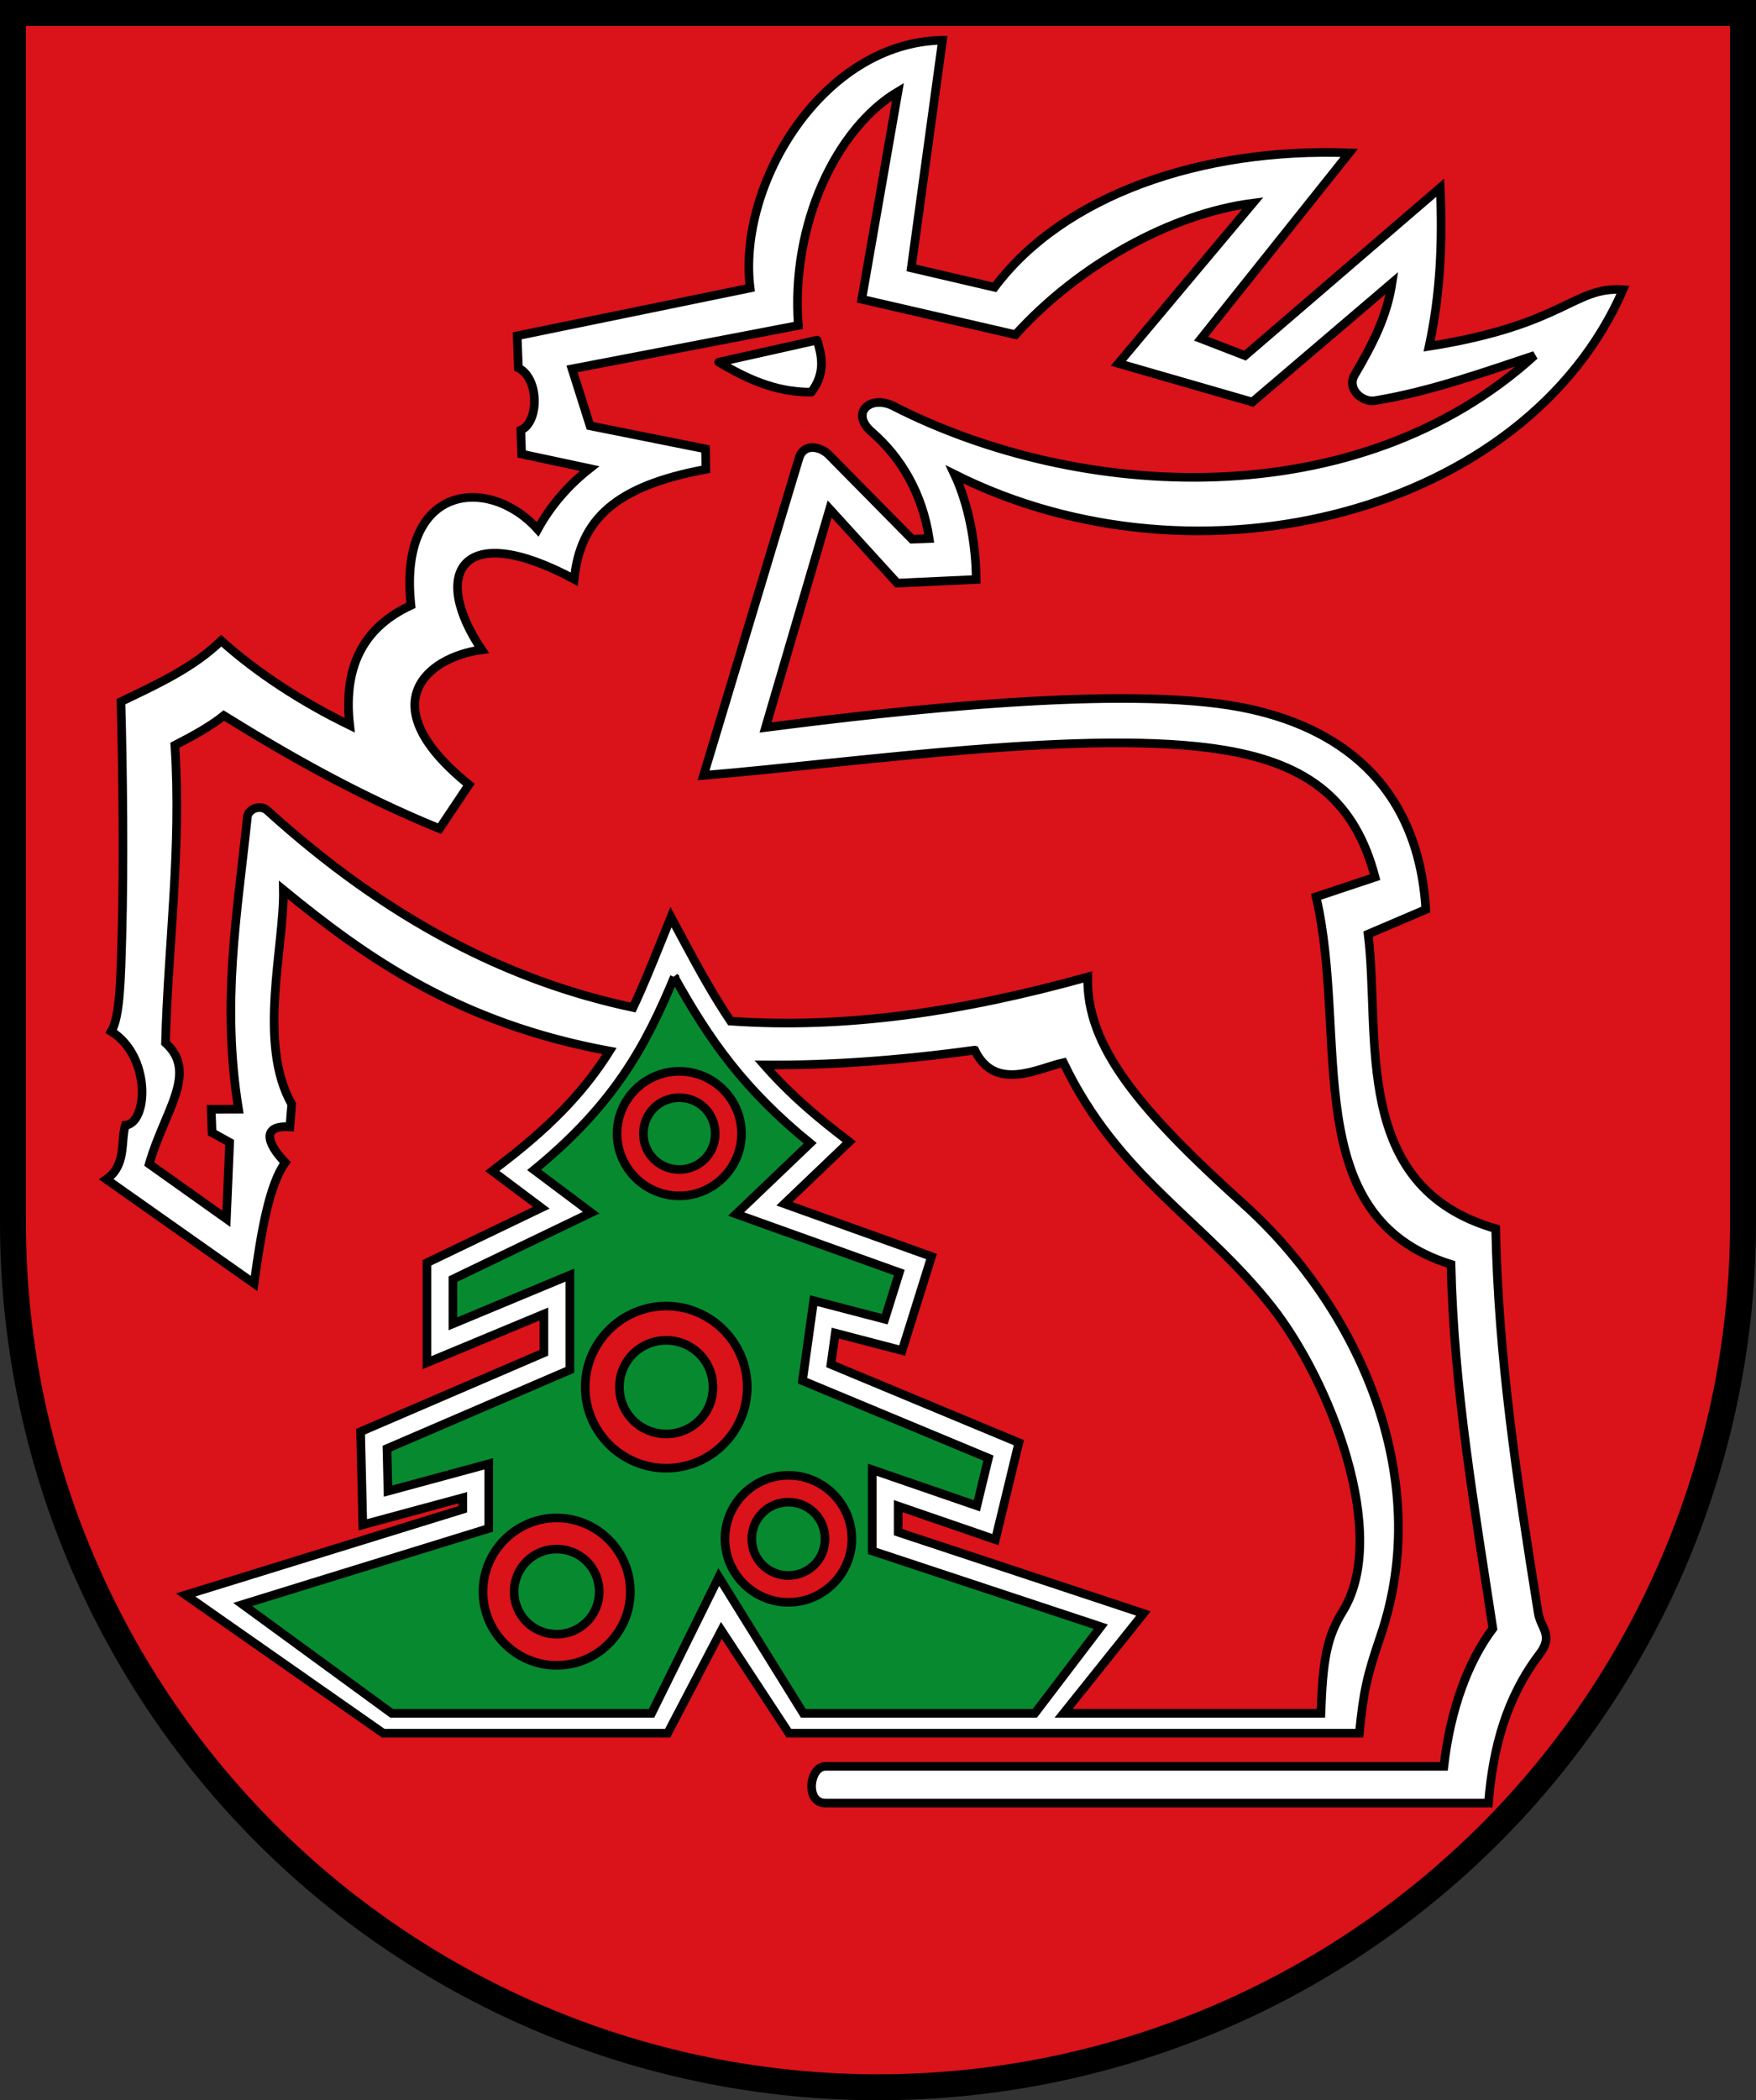 <!-- Created with Inkscape (http://www.inkscape.org/) -->
<svg width="203mm" height="242.65mm" version="1.1" viewBox="0 0 203 242.65" xmlns="http://www.w3.org/2000/svg">
 <rect x="0" y="0" width="203" height="242.65" fill="#333333" stroke="none"/>
 <title>Wappen der Landstadt Lauscha</title>
 <g transform="translate(10.786 23.896)">
  <path d="m-9.286-22.396 3.175e-4 139.77c-2.9e-5 26.49 10.536 51.896 29.289 70.628 18.754 18.732 44.189 29.255 70.71 29.255 26.522 3e-5 51.957-10.523 70.711-29.255 18.754-18.732 29.289-44.137 29.289-70.628l1e-5 -139.77z" fill="#da121a"/>
  <g shape-rendering="auto" stroke="#000">
   <path d="m98.17-19.246c-13.861 0.219-23.737 16.65-22.239 28.626l-26.93 5.522 0.138 3.712c2.474 1.247 2.381 6.319 0.284 7.185l0.093 2.763 7.854 1.679c-2.339 1.839-4.426 4.157-5.998 7.016-5.628-6.272-16.165-5.285-14.651 8.783-5.023 2.323-7.914 6.547-7.081 13.857-5.417-2.639-10.61-5.963-14.848-9.767-3.269 3.146-7.411 5.035-11.594 7.039 0.218 7.944 0.333 18.759 0.114 26.912-0.145 5.385-0.247 9.533-1.233 11.194 4.636 2.874 4.259 10.621 1.619 10.841-0.55 1.952 0.146 4.617-2.184 6.246l17.074 12.033c0.805-5.912 1.742-11.407 3.602-13.979-2.188-2.245-2.736-4.353 0.539-4.115l0.209-2.626c-3.992-6.969-0.844-18.31-0.965-24.76 9.529 7.798 20.193 15.4 37.706 18.623-2.591 4.132-6.127 8.12-11.996 12.651l-1.561 1.205 5.672 4.252-13.225 6.356v11.543l13.524-5.623v4.476l-21.191 9.115 0.254 10.76 11.561-3.127v1.332l-32.043 9.903 22.84 15.972h32.885l6.211-11.874 7.805 11.874h65.946c0.477-4.838 0.889-6.654 2.456-11.247 6.28-18.418-2.632-37.981-15.783-49.838-12.136-10.942-18.276-18.289-18.071-26.288-14.479 4.027-28.14 6.037-41.288 5.098-1.856-2.754-3.523-5.732-5.381-9.198l-1.512-2.82-1.199 2.967c-1.085 2.685-2.077 5.139-3.181 7.477-14.481-3.061-28.422-10.194-42.256-22.736-0.798-0.757-2.233-0.221-2.332 0.721-1.21 11.458-3.006 21.483-1.025 33.772l-3.156 9e-3 0.098 2.699 2.033 1.125-0.38 8.827-8.916-6.335c1.744-6.129 5.715-10.531 1.879-13.993 0.306-11.456 1.87-22.43 1.083-34.383 2.095-1.073 4.096-2.178 5.662-3.428 7.73 4.79 15.79 9.333 24.936 13.062l3.396-5.082c-11.429-9.211-4.917-14.733 1.478-15.583-5.977-8.892-2.335-15.148 10.69-8.155 0.71-6.915 4.761-10.761 15.223-12.697l-0.04-2.357-13.347-2.669-2.085-6.574 26.163-5.02c-0.892-11.737 4.43-22.803 11.517-27.016l-4.186 23.988 17.772 4.095c7.391-8.155 18.089-13.996 27.431-15.193l-15.535 18.512 15.491 4.465 16.14-13.759c-0.588 3.826-2.178 6.972-4.334 10.637-0.915 1.555 0.835 3.213 2.377 2.958 6.518-1.078 12.844-3.375 18.441-5.222-20.483 18.61-52.624 16.881-74.24 5.79-2.642-1.224-4.888 0.897-2.404 3.041 3.4 2.933 5.863 7.114 6.659 12.321l-1.986 0.076-9.621-9.749c-0.932-0.944-2.901-1.429-3.454 0.406l-11.028 36.634c17.476-1.44 44.811-5.492 60.195-2.926 9.959 1.661 15.159 6.034 17.436 14.682l-6.82 2.274c3.798 16.351-2.226 36.923 15.598 42.464 0.334 14.434 2.72 28.058 4.838 42.072-2.825 3.762-4.902 9.243-5.662 15.926h-71.504c-1.843 0-2.38 4.244 0 4.244h76.66c0.513-6.418 2.084-12.176 5.892-17.197 1.688-2.227 0.152-2.937-0.145-4.79-2.516-15.711-4.607-29.58-4.915-44.379-16.798-4.837-13.283-22.168-14.744-34.029l6.668-2.845c-0.882-14.609-10.206-21.236-21.384-23.372-13.585-2.596-39.878 0.395-54.944 2.34l7.412-25.241 7.807 8.567 9.133-0.424c-0.031-4.232-0.912-8.762-2.504-12.14 28.37 14.206 66.125 4.372 77.276-21.34-5.695-0.409-6.648 4.04-22.413 6.534 1.317-6.106 1.564-12.211 1.282-18.316l-22.567 19.397-5.079-1.961 17.136-21.464c-17.122-0.636-33.078 4.918-41.012 15.529l-9.622-2.239zm3.725 116.68c2.364 4.893 7.342 2.08 10.262 1.445 6.361 13.246 16.19 18.162 24.127 28.263 6.663 8.479 13.642 26.246 8.159 35.123-1.846 2.989-2.309 5.599-2.527 11.787h-29.746l9.231-11.533-28.353-9.393v-3.012l11.237 3.871 2.712-11.201-21.723-9.039 0.506-3.619 7.723 2.017 3.4-10.867-17.004-6.094 7.492-7.16-1.377-1.067c-3.507-2.72-6.197-5.237-8.454-7.812 7.155 0.064 15.2-0.458 24.334-1.71z" color="#000000" fill="#fff" />
   <path d="m67.165 88.979c4.067 7.319 8.104 13.028 15.707 19.211l-8.559 8.178 18.865 6.762-1.685 5.387-8.217-2.144-1.293 9.252 21.494 8.945-1.334 5.506-12.096-4.168v9.387l26.42 8.75-7.625 10.008-26.76 2.6e-4 -9.773-15.744-7.773 15.744h-30.043l-17.223-12.572 28.447-8.789v-7.465l-11.652 3.152-0.115-4.91 21.145-9.094v-10.949l-13.523 5.623v-5.16l15.977-7.68-6.588-4.938c9.3-7.606 12.934-14.403 16.205-22.291z" color="#000000" fill="#078930" />
   <g fill="#da121a" stroke-linecap="round">
    <path d="m53.568 151.48c-4.682 0-8.516 3.835-8.516 8.518s3.833 8.516 8.516 8.516 8.518-3.833 8.518-8.516-3.835-8.518-8.518-8.518zm0 3.602c2.737 0 4.918 2.179 4.918 4.916s-2.181 4.916-4.918 4.916-4.916-2.179-4.916-4.916 2.179-4.916 4.916-4.916z" color="#000000" />
    <path d="m80.357 146.56c-4.033 0-7.335 3.303-7.335 7.336s3.302 7.335 7.335 7.335c4.033 0 7.336-3.302 7.336-7.335s-3.303-7.336-7.336-7.336zm0 3.102c2.357 0 4.236 1.877 4.236 4.234s-1.879 4.234-4.236 4.234c-2.357 0-4.234-1.877-4.234-4.234s1.877-4.234 4.234-4.234z" color="#000000" />
    <path d="m66.23 127c-5.15 0-9.366 4.218-9.366 9.368 0 5.15 4.216 9.366 9.366 9.366 5.15 0 9.368-4.216 9.368-9.366 0-5.15-4.218-9.368-9.368-9.368zm0 3.961c3.01 0 5.409 2.397 5.409 5.407s-2.399 5.407-5.409 5.407c-3.01 0-5.407-2.397-5.407-5.407s2.397-5.407 5.407-5.407z" color="#000000" />
    <path d="m67.742 99.882c-3.955 0-7.193 3.24-7.193 7.194 0 3.955 3.238 7.193 7.193 7.193 3.955 0 7.194-3.238 7.194-7.193 0-3.955-3.24-7.194-7.194-7.194zm0 3.042c2.312 0 4.154 1.841 4.154 4.152s-1.843 4.152-4.154 4.152c-2.312 0-4.152-1.841-4.152-4.152s1.841-4.152 4.152-4.152z" color="#000000" />
   </g>
  </g>
  <path d="m72.302 17.95 11.367-2.547c0.594 1.914 0.971 3.852-0.668 6.014-4.247 0.01-7.562-1.626-10.699-3.466z" fill="#fff" stroke="#000" stroke-linejoin="round"/>
  <path d="m-9.286-22.396 3.175e-4 139.77c-2.9e-5 26.49 10.536 51.896 29.289 70.628 18.754 18.732 44.189 29.255 70.71 29.255 26.522 3e-5 51.957-10.523 70.711-29.255 18.754-18.732 29.289-44.137 29.289-70.628l1e-5 -139.77z" fill="none" stroke="#000" stroke-linecap="square" stroke-miterlimit="8" stroke-width="3"/>
 </g>
</svg>
